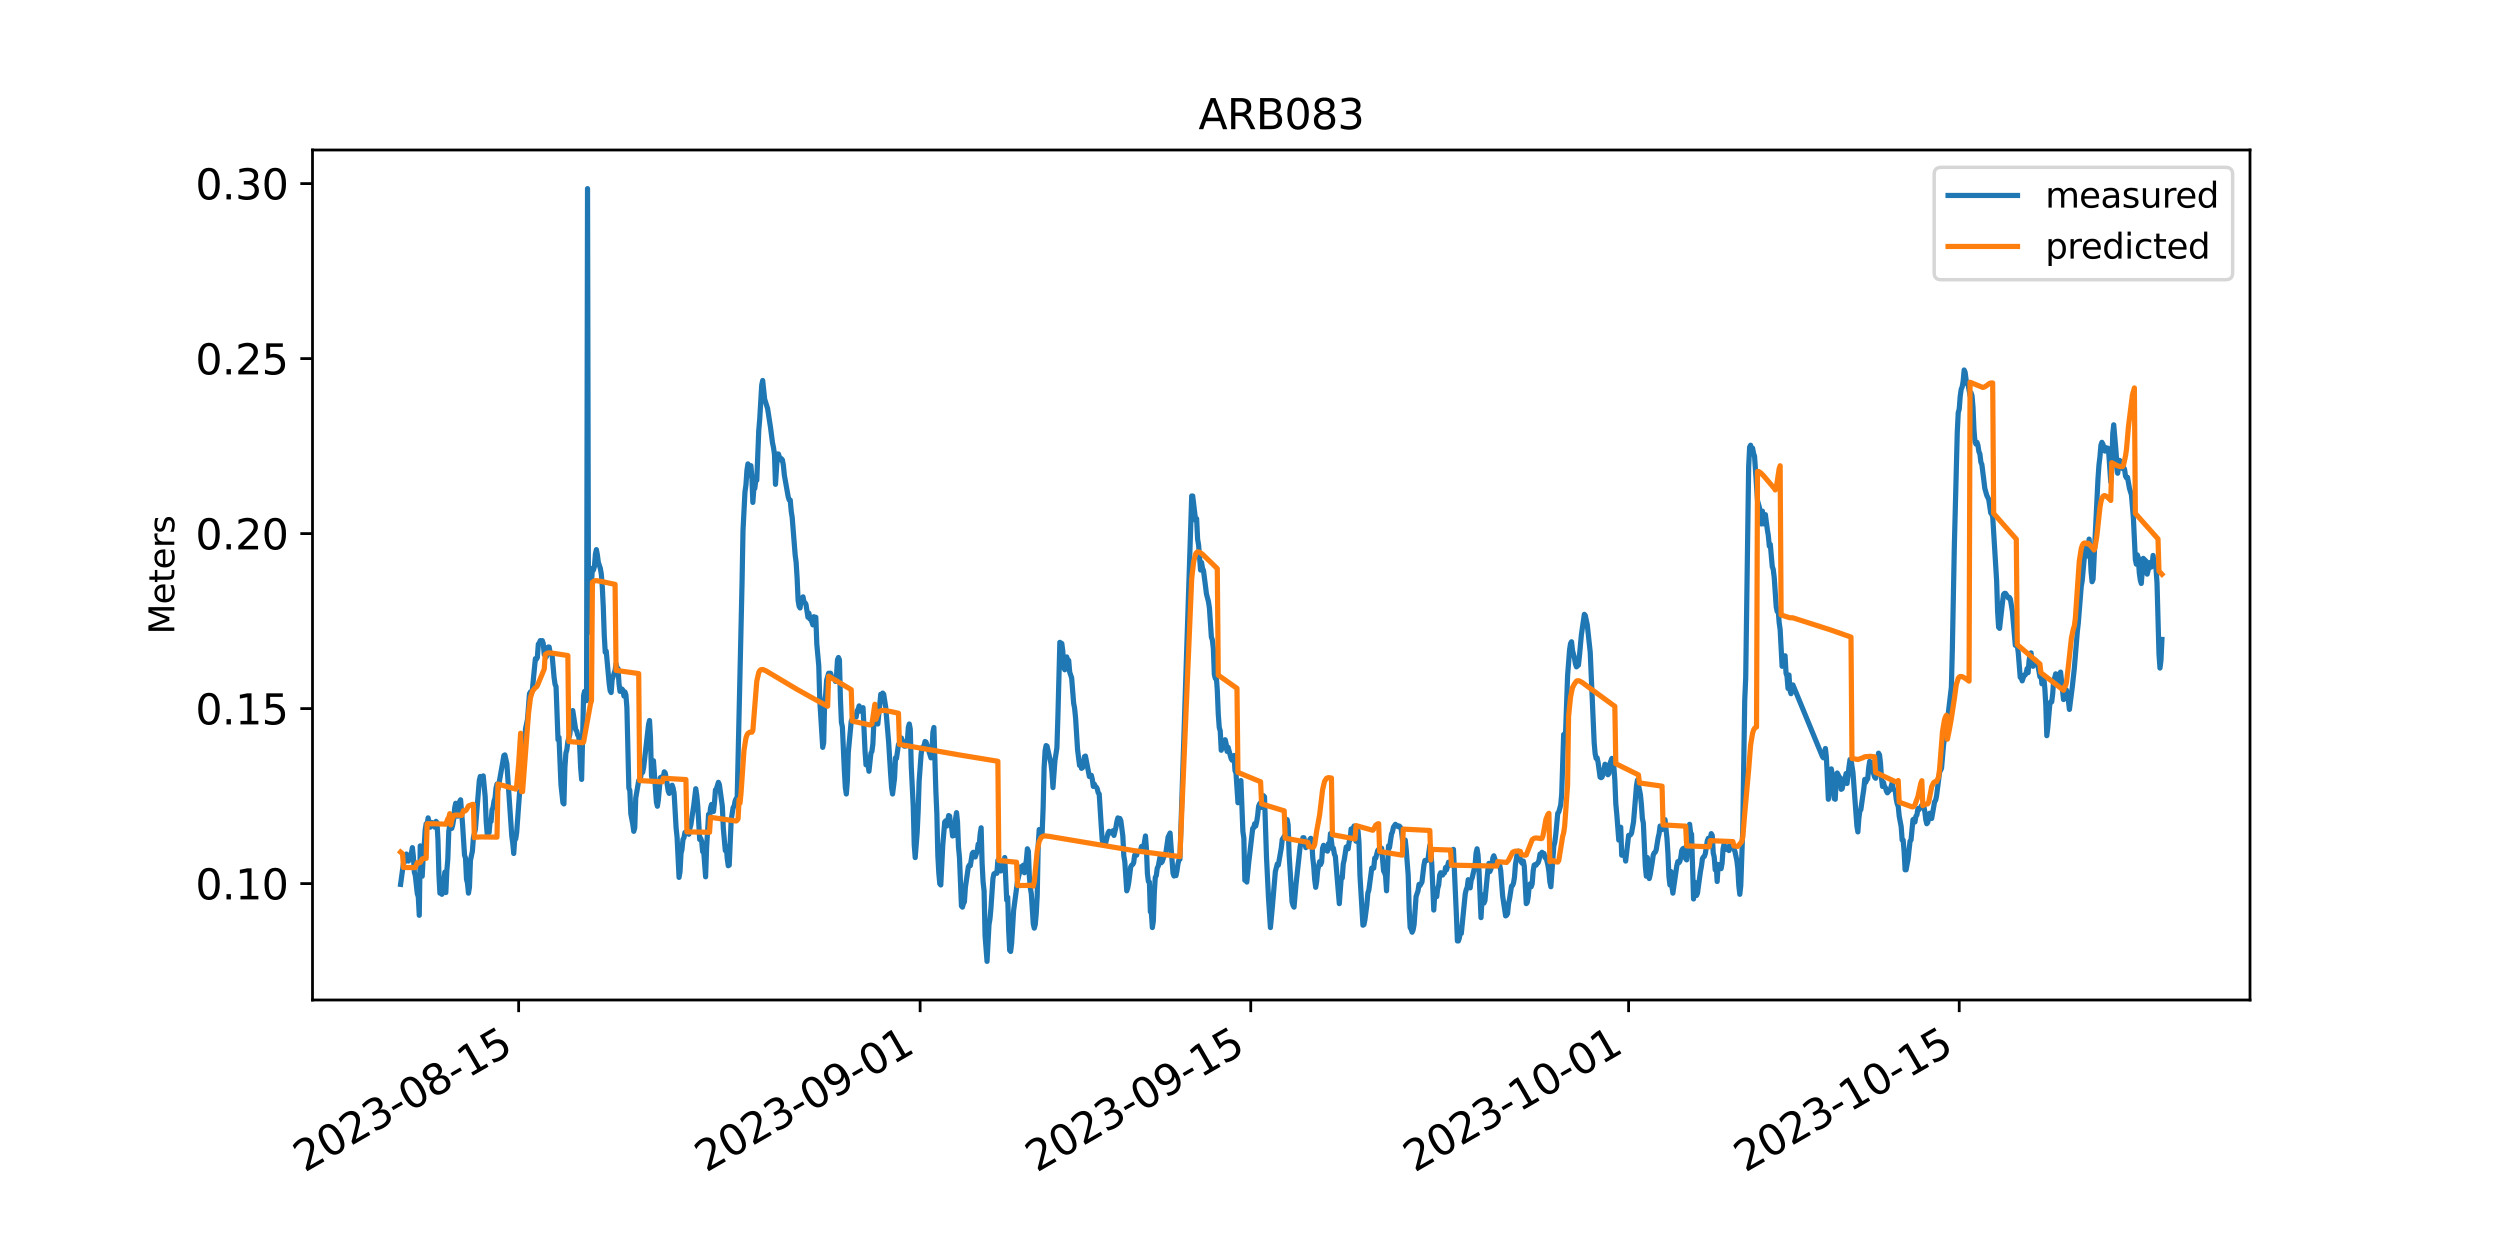 <?xml version="1.0" encoding="utf-8" standalone="no"?>
<!DOCTYPE svg PUBLIC "-//W3C//DTD SVG 1.1//EN"
  "http://www.w3.org/Graphics/SVG/1.1/DTD/svg11.dtd">
<svg xmlns:xlink="http://www.w3.org/1999/xlink" width="720pt" height="360pt" viewBox="0 0 720 360" xmlns="http://www.w3.org/2000/svg" version="1.1">
 <defs>
  <style type="text/css">*{stroke-linejoin: round; stroke-linecap: butt}</style>
 </defs>
 <g id="figure_1">
  <g id="patch_1">
   <path d="M 0 360 
L 720 360 
L 720 0 
L 0 0 
z
" style="fill: #ffffff"/>
  </g>
  <g id="axes_1">
   <g id="patch_2">
    <path d="M 90 288 
L 648 288 
L 648 43.2 
L 90 43.2 
z
" style="fill: #ffffff"/>
   </g>
   <g id="matplotlib.axis_1">
    <g id="xtick_1">
     <g id="line2d_1">
      <defs>
       <path id="m740ff329e2" d="M 0 0 
L 0 3.5 
" style="stroke: #000000; stroke-width: 0.8"/>
      </defs>
      <g>
       <use xlink:href="#m740ff329e2" x="149.371" y="288" style="stroke: #000000; stroke-width: 0.8"/>
      </g>
     </g>
     <g id="text_1">
      <!-- 2023-08-15 -->
      <g transform="translate(87.727 337.766) rotate(-30) scale(0.12 -0.12)">
       <defs>
        <path id="DejaVuSans-32" d="M 1228 531 
L 3431 531 
L 3431 0 
L 469 0 
L 469 531 
Q 828 903 1448 1529 
Q 2069 2156 2228 2338 
Q 2531 2678 2651 2914 
Q 2772 3150 2772 3378 
Q 2772 3750 2511 3984 
Q 2250 4219 1831 4219 
Q 1534 4219 1204 4116 
Q 875 4013 500 3803 
L 500 4441 
Q 881 4594 1212 4672 
Q 1544 4750 1819 4750 
Q 2544 4750 2975 4387 
Q 3406 4025 3406 3419 
Q 3406 3131 3298 2873 
Q 3191 2616 2906 2266 
Q 2828 2175 2409 1742 
Q 1991 1309 1228 531 
z
" transform="scale(0.016)"/>
        <path id="DejaVuSans-30" d="M 2034 4250 
Q 1547 4250 1301 3770 
Q 1056 3291 1056 2328 
Q 1056 1369 1301 889 
Q 1547 409 2034 409 
Q 2525 409 2770 889 
Q 3016 1369 3016 2328 
Q 3016 3291 2770 3770 
Q 2525 4250 2034 4250 
z
M 2034 4750 
Q 2819 4750 3233 4129 
Q 3647 3509 3647 2328 
Q 3647 1150 3233 529 
Q 2819 -91 2034 -91 
Q 1250 -91 836 529 
Q 422 1150 422 2328 
Q 422 3509 836 4129 
Q 1250 4750 2034 4750 
z
" transform="scale(0.016)"/>
        <path id="DejaVuSans-33" d="M 2597 2516 
Q 3050 2419 3304 2112 
Q 3559 1806 3559 1356 
Q 3559 666 3084 287 
Q 2609 -91 1734 -91 
Q 1441 -91 1130 -33 
Q 819 25 488 141 
L 488 750 
Q 750 597 1062 519 
Q 1375 441 1716 441 
Q 2309 441 2620 675 
Q 2931 909 2931 1356 
Q 2931 1769 2642 2001 
Q 2353 2234 1838 2234 
L 1294 2234 
L 1294 2753 
L 1863 2753 
Q 2328 2753 2575 2939 
Q 2822 3125 2822 3475 
Q 2822 3834 2567 4026 
Q 2313 4219 1838 4219 
Q 1578 4219 1281 4162 
Q 984 4106 628 3988 
L 628 4550 
Q 988 4650 1302 4700 
Q 1616 4750 1894 4750 
Q 2613 4750 3031 4423 
Q 3450 4097 3450 3541 
Q 3450 3153 3228 2886 
Q 3006 2619 2597 2516 
z
" transform="scale(0.016)"/>
        <path id="DejaVuSans-2d" d="M 313 2009 
L 1997 2009 
L 1997 1497 
L 313 1497 
L 313 2009 
z
" transform="scale(0.016)"/>
        <path id="DejaVuSans-38" d="M 2034 2216 
Q 1584 2216 1326 1975 
Q 1069 1734 1069 1313 
Q 1069 891 1326 650 
Q 1584 409 2034 409 
Q 2484 409 2743 651 
Q 3003 894 3003 1313 
Q 3003 1734 2745 1975 
Q 2488 2216 2034 2216 
z
M 1403 2484 
Q 997 2584 770 2862 
Q 544 3141 544 3541 
Q 544 4100 942 4425 
Q 1341 4750 2034 4750 
Q 2731 4750 3128 4425 
Q 3525 4100 3525 3541 
Q 3525 3141 3298 2862 
Q 3072 2584 2669 2484 
Q 3125 2378 3379 2068 
Q 3634 1759 3634 1313 
Q 3634 634 3220 271 
Q 2806 -91 2034 -91 
Q 1263 -91 848 271 
Q 434 634 434 1313 
Q 434 1759 690 2068 
Q 947 2378 1403 2484 
z
M 1172 3481 
Q 1172 3119 1398 2916 
Q 1625 2713 2034 2713 
Q 2441 2713 2670 2916 
Q 2900 3119 2900 3481 
Q 2900 3844 2670 4047 
Q 2441 4250 2034 4250 
Q 1625 4250 1398 4047 
Q 1172 3844 1172 3481 
z
" transform="scale(0.016)"/>
        <path id="DejaVuSans-31" d="M 794 531 
L 1825 531 
L 1825 4091 
L 703 3866 
L 703 4441 
L 1819 4666 
L 2450 4666 
L 2450 531 
L 3481 531 
L 3481 0 
L 794 0 
L 794 531 
z
" transform="scale(0.016)"/>
        <path id="DejaVuSans-35" d="M 691 4666 
L 3169 4666 
L 3169 4134 
L 1269 4134 
L 1269 2991 
Q 1406 3038 1543 3061 
Q 1681 3084 1819 3084 
Q 2600 3084 3056 2656 
Q 3513 2228 3513 1497 
Q 3513 744 3044 326 
Q 2575 -91 1722 -91 
Q 1428 -91 1123 -41 
Q 819 9 494 109 
L 494 744 
Q 775 591 1075 516 
Q 1375 441 1709 441 
Q 2250 441 2565 725 
Q 2881 1009 2881 1497 
Q 2881 1984 2565 2268 
Q 2250 2553 1709 2553 
Q 1456 2553 1204 2497 
Q 953 2441 691 2322 
L 691 4666 
z
" transform="scale(0.016)"/>
       </defs>
       <use xlink:href="#DejaVuSans-32"/>
       <use xlink:href="#DejaVuSans-30" x="63.623"/>
       <use xlink:href="#DejaVuSans-32" x="127.246"/>
       <use xlink:href="#DejaVuSans-33" x="190.869"/>
       <use xlink:href="#DejaVuSans-2d" x="254.492"/>
       <use xlink:href="#DejaVuSans-30" x="290.576"/>
       <use xlink:href="#DejaVuSans-38" x="354.199"/>
       <use xlink:href="#DejaVuSans-2d" x="417.822"/>
       <use xlink:href="#DejaVuSans-31" x="453.906"/>
       <use xlink:href="#DejaVuSans-35" x="517.529"/>
      </g>
     </g>
    </g>
    <g id="xtick_2">
     <g id="line2d_2">
      <g>
       <use xlink:href="#m740ff329e2" x="264.995" y="288" style="stroke: #000000; stroke-width: 0.8"/>
      </g>
     </g>
     <g id="text_2">
      <!-- 2023-09-01 -->
      <g transform="translate(203.352 337.766) rotate(-30) scale(0.12 -0.12)">
       <defs>
        <path id="DejaVuSans-39" d="M 703 97 
L 703 672 
Q 941 559 1184 500 
Q 1428 441 1663 441 
Q 2288 441 2617 861 
Q 2947 1281 2994 2138 
Q 2813 1869 2534 1725 
Q 2256 1581 1919 1581 
Q 1219 1581 811 2004 
Q 403 2428 403 3163 
Q 403 3881 828 4315 
Q 1253 4750 1959 4750 
Q 2769 4750 3195 4129 
Q 3622 3509 3622 2328 
Q 3622 1225 3098 567 
Q 2575 -91 1691 -91 
Q 1453 -91 1209 -44 
Q 966 3 703 97 
z
M 1959 2075 
Q 2384 2075 2632 2365 
Q 2881 2656 2881 3163 
Q 2881 3666 2632 3958 
Q 2384 4250 1959 4250 
Q 1534 4250 1286 3958 
Q 1038 3666 1038 3163 
Q 1038 2656 1286 2365 
Q 1534 2075 1959 2075 
z
" transform="scale(0.016)"/>
       </defs>
       <use xlink:href="#DejaVuSans-32"/>
       <use xlink:href="#DejaVuSans-30" x="63.623"/>
       <use xlink:href="#DejaVuSans-32" x="127.246"/>
       <use xlink:href="#DejaVuSans-33" x="190.869"/>
       <use xlink:href="#DejaVuSans-2d" x="254.492"/>
       <use xlink:href="#DejaVuSans-30" x="290.576"/>
       <use xlink:href="#DejaVuSans-39" x="354.199"/>
       <use xlink:href="#DejaVuSans-2d" x="417.822"/>
       <use xlink:href="#DejaVuSans-30" x="453.906"/>
       <use xlink:href="#DejaVuSans-31" x="517.529"/>
      </g>
     </g>
    </g>
    <g id="xtick_3">
     <g id="line2d_3">
      <g>
       <use xlink:href="#m740ff329e2" x="360.215" y="288" style="stroke: #000000; stroke-width: 0.8"/>
      </g>
     </g>
     <g id="text_3">
      <!-- 2023-09-15 -->
      <g transform="translate(298.571 337.766) rotate(-30) scale(0.12 -0.12)">
       <use xlink:href="#DejaVuSans-32"/>
       <use xlink:href="#DejaVuSans-30" x="63.623"/>
       <use xlink:href="#DejaVuSans-32" x="127.246"/>
       <use xlink:href="#DejaVuSans-33" x="190.869"/>
       <use xlink:href="#DejaVuSans-2d" x="254.492"/>
       <use xlink:href="#DejaVuSans-30" x="290.576"/>
       <use xlink:href="#DejaVuSans-39" x="354.199"/>
       <use xlink:href="#DejaVuSans-2d" x="417.822"/>
       <use xlink:href="#DejaVuSans-31" x="453.906"/>
       <use xlink:href="#DejaVuSans-35" x="517.529"/>
      </g>
     </g>
    </g>
    <g id="xtick_4">
     <g id="line2d_4">
      <g>
       <use xlink:href="#m740ff329e2" x="469.038" y="288" style="stroke: #000000; stroke-width: 0.8"/>
      </g>
     </g>
     <g id="text_4">
      <!-- 2023-10-01 -->
      <g transform="translate(407.394 337.766) rotate(-30) scale(0.12 -0.12)">
       <use xlink:href="#DejaVuSans-32"/>
       <use xlink:href="#DejaVuSans-30" x="63.623"/>
       <use xlink:href="#DejaVuSans-32" x="127.246"/>
       <use xlink:href="#DejaVuSans-33" x="190.869"/>
       <use xlink:href="#DejaVuSans-2d" x="254.492"/>
       <use xlink:href="#DejaVuSans-31" x="290.576"/>
       <use xlink:href="#DejaVuSans-30" x="354.199"/>
       <use xlink:href="#DejaVuSans-2d" x="417.822"/>
       <use xlink:href="#DejaVuSans-30" x="453.906"/>
       <use xlink:href="#DejaVuSans-31" x="517.529"/>
      </g>
     </g>
    </g>
    <g id="xtick_5">
     <g id="line2d_5">
      <g>
       <use xlink:href="#m740ff329e2" x="564.257" y="288" style="stroke: #000000; stroke-width: 0.8"/>
      </g>
     </g>
     <g id="text_5">
      <!-- 2023-10-15 -->
      <g transform="translate(502.614 337.766) rotate(-30) scale(0.12 -0.12)">
       <use xlink:href="#DejaVuSans-32"/>
       <use xlink:href="#DejaVuSans-30" x="63.623"/>
       <use xlink:href="#DejaVuSans-32" x="127.246"/>
       <use xlink:href="#DejaVuSans-33" x="190.869"/>
       <use xlink:href="#DejaVuSans-2d" x="254.492"/>
       <use xlink:href="#DejaVuSans-31" x="290.576"/>
       <use xlink:href="#DejaVuSans-30" x="354.199"/>
       <use xlink:href="#DejaVuSans-2d" x="417.822"/>
       <use xlink:href="#DejaVuSans-31" x="453.906"/>
       <use xlink:href="#DejaVuSans-35" x="517.529"/>
      </g>
     </g>
    </g>
   </g>
   <g id="matplotlib.axis_2">
    <g id="ytick_1">
     <g id="line2d_6">
      <defs>
       <path id="m367152210c" d="M 0 0 
L -3.5 0 
" style="stroke: #000000; stroke-width: 0.8"/>
      </defs>
      <g>
       <use xlink:href="#m367152210c" x="90" y="254.475" style="stroke: #000000; stroke-width: 0.8"/>
      </g>
     </g>
     <g id="text_6">
      <!-- 0.10 -->
      <g transform="translate(56.281 259.034) scale(0.12 -0.12)">
       <defs>
        <path id="DejaVuSans-2e" d="M 684 794 
L 1344 794 
L 1344 0 
L 684 0 
L 684 794 
z
" transform="scale(0.016)"/>
       </defs>
       <use xlink:href="#DejaVuSans-30"/>
       <use xlink:href="#DejaVuSans-2e" x="63.623"/>
       <use xlink:href="#DejaVuSans-31" x="95.41"/>
       <use xlink:href="#DejaVuSans-30" x="159.033"/>
      </g>
     </g>
    </g>
    <g id="ytick_2">
     <g id="line2d_7">
      <g>
       <use xlink:href="#m367152210c" x="90" y="204.074" style="stroke: #000000; stroke-width: 0.8"/>
      </g>
     </g>
     <g id="text_7">
      <!-- 0.15 -->
      <g transform="translate(56.281 208.633) scale(0.12 -0.12)">
       <use xlink:href="#DejaVuSans-30"/>
       <use xlink:href="#DejaVuSans-2e" x="63.623"/>
       <use xlink:href="#DejaVuSans-31" x="95.41"/>
       <use xlink:href="#DejaVuSans-35" x="159.033"/>
      </g>
     </g>
    </g>
    <g id="ytick_3">
     <g id="line2d_8">
      <g>
       <use xlink:href="#m367152210c" x="90" y="153.674" style="stroke: #000000; stroke-width: 0.8"/>
      </g>
     </g>
     <g id="text_8">
      <!-- 0.20 -->
      <g transform="translate(56.281 158.233) scale(0.12 -0.12)">
       <use xlink:href="#DejaVuSans-30"/>
       <use xlink:href="#DejaVuSans-2e" x="63.623"/>
       <use xlink:href="#DejaVuSans-32" x="95.41"/>
       <use xlink:href="#DejaVuSans-30" x="159.033"/>
      </g>
     </g>
    </g>
    <g id="ytick_4">
     <g id="line2d_9">
      <g>
       <use xlink:href="#m367152210c" x="90" y="103.273" style="stroke: #000000; stroke-width: 0.8"/>
      </g>
     </g>
     <g id="text_9">
      <!-- 0.25 -->
      <g transform="translate(56.281 107.832) scale(0.12 -0.12)">
       <use xlink:href="#DejaVuSans-30"/>
       <use xlink:href="#DejaVuSans-2e" x="63.623"/>
       <use xlink:href="#DejaVuSans-32" x="95.41"/>
       <use xlink:href="#DejaVuSans-35" x="159.033"/>
      </g>
     </g>
    </g>
    <g id="ytick_5">
     <g id="line2d_10">
      <g>
       <use xlink:href="#m367152210c" x="90" y="52.873" style="stroke: #000000; stroke-width: 0.8"/>
      </g>
     </g>
     <g id="text_10">
      <!-- 0.30 -->
      <g transform="translate(56.281 57.432) scale(0.12 -0.12)">
       <use xlink:href="#DejaVuSans-30"/>
       <use xlink:href="#DejaVuSans-2e" x="63.623"/>
       <use xlink:href="#DejaVuSans-33" x="95.41"/>
       <use xlink:href="#DejaVuSans-30" x="159.033"/>
      </g>
     </g>
    </g>
    <g id="text_11">
     <!-- Meters -->
     <g transform="translate(50.202 182.688) rotate(-90) scale(0.1 -0.1)">
      <defs>
       <path id="DejaVuSans-4d" d="M 628 4666 
L 1569 4666 
L 2759 1491 
L 3956 4666 
L 4897 4666 
L 4897 0 
L 4281 0 
L 4281 4097 
L 3078 897 
L 2444 897 
L 1241 4097 
L 1241 0 
L 628 0 
L 628 4666 
z
" transform="scale(0.016)"/>
       <path id="DejaVuSans-65" d="M 3597 1894 
L 3597 1613 
L 953 1613 
Q 991 1019 1311 708 
Q 1631 397 2203 397 
Q 2534 397 2845 478 
Q 3156 559 3463 722 
L 3463 178 
Q 3153 47 2828 -22 
Q 2503 -91 2169 -91 
Q 1331 -91 842 396 
Q 353 884 353 1716 
Q 353 2575 817 3079 
Q 1281 3584 2069 3584 
Q 2775 3584 3186 3129 
Q 3597 2675 3597 1894 
z
M 3022 2063 
Q 3016 2534 2758 2815 
Q 2500 3097 2075 3097 
Q 1594 3097 1305 2825 
Q 1016 2553 972 2059 
L 3022 2063 
z
" transform="scale(0.016)"/>
       <path id="DejaVuSans-74" d="M 1172 4494 
L 1172 3500 
L 2356 3500 
L 2356 3053 
L 1172 3053 
L 1172 1153 
Q 1172 725 1289 603 
Q 1406 481 1766 481 
L 2356 481 
L 2356 0 
L 1766 0 
Q 1100 0 847 248 
Q 594 497 594 1153 
L 594 3053 
L 172 3053 
L 172 3500 
L 594 3500 
L 594 4494 
L 1172 4494 
z
" transform="scale(0.016)"/>
       <path id="DejaVuSans-72" d="M 2631 2963 
Q 2534 3019 2420 3045 
Q 2306 3072 2169 3072 
Q 1681 3072 1420 2755 
Q 1159 2438 1159 1844 
L 1159 0 
L 581 0 
L 581 3500 
L 1159 3500 
L 1159 2956 
Q 1341 3275 1631 3429 
Q 1922 3584 2338 3584 
Q 2397 3584 2469 3576 
Q 2541 3569 2628 3553 
L 2631 2963 
z
" transform="scale(0.016)"/>
       <path id="DejaVuSans-73" d="M 2834 3397 
L 2834 2853 
Q 2591 2978 2328 3040 
Q 2066 3103 1784 3103 
Q 1356 3103 1142 2972 
Q 928 2841 928 2578 
Q 928 2378 1081 2264 
Q 1234 2150 1697 2047 
L 1894 2003 
Q 2506 1872 2764 1633 
Q 3022 1394 3022 966 
Q 3022 478 2636 193 
Q 2250 -91 1575 -91 
Q 1294 -91 989 -36 
Q 684 19 347 128 
L 347 722 
Q 666 556 975 473 
Q 1284 391 1588 391 
Q 1994 391 2212 530 
Q 2431 669 2431 922 
Q 2431 1156 2273 1281 
Q 2116 1406 1581 1522 
L 1381 1569 
Q 847 1681 609 1914 
Q 372 2147 372 2553 
Q 372 3047 722 3315 
Q 1072 3584 1716 3584 
Q 2034 3584 2315 3537 
Q 2597 3491 2834 3397 
z
" transform="scale(0.016)"/>
      </defs>
      <use xlink:href="#DejaVuSans-4d"/>
      <use xlink:href="#DejaVuSans-65" x="86.279"/>
      <use xlink:href="#DejaVuSans-74" x="147.803"/>
      <use xlink:href="#DejaVuSans-65" x="187.012"/>
      <use xlink:href="#DejaVuSans-72" x="248.535"/>
      <use xlink:href="#DejaVuSans-73" x="289.648"/>
     </g>
    </g>
   </g>
   <g id="line2d_11">
    <path d="M 115.364 254.702 
L 116.214 248.488 
L 116.497 248.32 
L 116.781 246.472 
L 117.064 245.968 
L 117.347 247.648 
L 117.631 247.984 
L 117.914 247.312 
L 118.198 247.312 
L 118.764 244.121 
L 119.048 246.64 
L 119.331 251.175 
L 119.615 252.183 
L 120.181 257.39 
L 120.465 258.229 
L 120.748 263.604 
L 121.031 243.617 
L 121.598 252.351 
L 121.882 246.472 
L 122.165 243.617 
L 122.448 239.082 
L 122.732 237.234 
L 123.015 237.402 
L 123.299 235.555 
L 123.865 238.242 
L 124.149 236.899 
L 124.432 236.899 
L 124.716 237.906 
L 124.999 237.738 
L 125.282 238.242 
L 125.566 236.563 
L 125.849 236.899 
L 126.133 241.937 
L 126.416 252.015 
L 126.699 257.222 
L 126.983 256.046 
L 127.266 257.557 
L 127.55 254.702 
L 127.833 253.526 
L 128.116 251.175 
L 128.4 257.054 
L 128.683 250.839 
L 128.966 247.48 
L 129.25 239.418 
L 129.533 237.57 
L 129.817 237.738 
L 130.1 238.578 
L 130.383 237.57 
L 130.667 235.891 
L 130.95 232.7 
L 131.234 231.356 
L 131.517 232.196 
L 131.8 235.051 
L 132.084 234.715 
L 132.367 230.852 
L 132.651 230.348 
L 133.217 237.402 
L 133.784 246.304 
L 134.068 247.144 
L 134.351 253.191 
L 134.634 254.366 
L 134.918 257.222 
L 135.201 255.542 
L 135.485 247.816 
L 136.051 245.129 
L 136.335 241.265 
L 136.901 238.914 
L 138.035 224.805 
L 138.318 223.63 
L 138.602 224.805 
L 138.885 225.477 
L 139.169 223.462 
L 139.735 229.508 
L 140.019 236.563 
L 140.302 240.09 
L 140.586 237.57 
L 140.869 239.754 
L 141.152 236.395 
L 141.436 236.563 
L 141.719 233.203 
L 142.003 232.532 
L 142.286 230.684 
L 142.569 229.844 
L 142.853 226.989 
L 143.136 225.813 
L 143.42 227.325 
L 145.12 217.583 
L 145.403 217.415 
L 145.97 219.935 
L 147.387 240.762 
L 147.67 242.777 
L 147.954 245.8 
L 148.237 241.769 
L 148.521 241.601 
L 148.804 239.754 
L 149.654 227.997 
L 149.938 227.997 
L 150.221 226.485 
L 150.788 216.072 
L 151.071 213.888 
L 151.354 209.857 
L 151.921 207.17 
L 152.488 199.78 
L 152.771 199.276 
L 153.055 199.78 
L 153.338 198.436 
L 154.188 189.702 
L 154.472 189.87 
L 154.755 189.366 
L 155.039 185.503 
L 155.322 185.167 
L 155.605 184.495 
L 155.889 184.999 
L 156.172 184.495 
L 156.456 185.335 
L 156.739 188.526 
L 157.022 188.526 
L 157.306 189.198 
L 157.873 186.343 
L 158.156 186.343 
L 158.439 188.023 
L 158.723 188.526 
L 159.006 188.694 
L 159.573 195.077 
L 159.856 197.092 
L 160.14 197.764 
L 160.706 213.048 
L 160.99 212.377 
L 161.557 225.981 
L 162.123 231.188 
L 162.407 231.524 
L 162.69 221.11 
L 162.974 216.911 
L 163.257 215.904 
L 163.54 213.552 
L 164.107 211.537 
L 164.674 205.658 
L 164.957 204.65 
L 165.808 210.193 
L 166.091 210.529 
L 166.374 211.705 
L 166.658 212.041 
L 166.941 214.728 
L 167.224 221.11 
L 167.508 224.47 
L 168.075 200.283 
L 168.358 199.108 
L 168.641 199.78 
L 168.925 201.795 
L 169.208 54.327 
L 169.492 182.144 
L 169.775 172.066 
L 170.342 167.699 
L 170.625 163.668 
L 170.909 164.172 
L 171.192 163.165 
L 171.475 159.637 
L 171.759 158.294 
L 172.042 159.805 
L 172.326 161.989 
L 172.892 163.668 
L 173.176 165.348 
L 173.459 169.043 
L 173.743 174.754 
L 174.026 182.984 
L 174.309 187.855 
L 174.593 187.519 
L 175.443 196.924 
L 175.726 198.94 
L 176.01 199.444 
L 176.293 195.749 
L 177.143 193.061 
L 177.427 191.214 
L 177.71 192.389 
L 177.993 192.557 
L 178.277 196.924 
L 178.56 199.108 
L 178.844 199.108 
L 179.127 198.436 
L 179.41 198.772 
L 179.694 200.451 
L 179.977 199.276 
L 180.261 200.116 
L 180.544 203.811 
L 181.111 226.989 
L 181.394 227.661 
L 181.678 234.379 
L 182.244 237.402 
L 182.528 239.418 
L 182.811 238.41 
L 183.094 229.844 
L 183.945 224.805 
L 184.228 224.805 
L 184.511 223.798 
L 184.795 221.614 
L 185.078 222.454 
L 185.362 221.11 
L 186.779 208.681 
L 187.062 207.506 
L 187.345 212.544 
L 187.629 223.462 
L 187.912 224.973 
L 188.196 219.095 
L 189.046 231.02 
L 189.329 232.196 
L 189.612 230.348 
L 190.179 223.966 
L 190.463 223.798 
L 190.746 224.134 
L 191.029 223.798 
L 191.313 222.286 
L 191.596 222.622 
L 192.163 225.981 
L 192.446 227.829 
L 192.73 228.501 
L 193.013 227.661 
L 193.297 227.493 
L 193.58 226.149 
L 193.863 226.989 
L 194.147 228.501 
L 194.714 238.41 
L 194.997 241.097 
L 195.564 252.687 
L 195.847 251.007 
L 196.131 245.8 
L 196.414 244.625 
L 196.697 241.769 
L 196.981 241.265 
L 197.264 239.754 
L 197.831 239.418 
L 198.398 240.258 
L 198.681 238.578 
L 198.964 237.57 
L 199.815 231.86 
L 200.381 227.157 
L 200.665 229.004 
L 200.948 232.028 
L 201.515 241.769 
L 201.798 241.433 
L 202.082 242.273 
L 202.365 245.296 
L 202.649 244.961 
L 203.215 252.519 
L 203.499 244.121 
L 204.066 234.547 
L 204.349 235.387 
L 204.632 232.7 
L 204.916 231.692 
L 205.199 231.86 
L 205.482 233.707 
L 205.766 231.188 
L 206.049 227.493 
L 206.333 227.157 
L 206.899 225.309 
L 207.183 225.981 
L 208.033 232.196 
L 208.316 238.578 
L 208.883 244.961 
L 209.167 243.785 
L 209.45 247.312 
L 209.733 249.327 
L 210.017 249.16 
L 210.584 236.059 
L 211.15 232.532 
L 211.434 232.196 
L 211.717 230.684 
L 212.001 230.012 
L 212.284 230.852 
L 213.701 168.203 
L 213.984 152.751 
L 214.551 141.666 
L 214.834 139.65 
L 215.118 135.451 
L 215.401 133.604 
L 215.685 136.963 
L 215.968 135.115 
L 216.251 134.108 
L 216.535 137.299 
L 216.818 144.689 
L 217.102 140.826 
L 217.385 140.658 
L 217.668 138.307 
L 217.952 138.307 
L 218.519 124.03 
L 218.802 120.671 
L 219.369 110.929 
L 219.652 109.586 
L 220.219 114.96 
L 221.069 117.648 
L 221.919 123.19 
L 222.486 127.557 
L 222.769 128.901 
L 223.053 130.917 
L 223.336 139.482 
L 223.903 130.749 
L 224.186 130.749 
L 224.753 132.428 
L 225.037 132.092 
L 225.32 132.428 
L 225.603 133.94 
L 225.887 136.795 
L 227.02 143.177 
L 227.304 144.017 
L 227.587 144.017 
L 227.87 147.209 
L 228.154 149.056 
L 229.004 159.805 
L 229.287 161.989 
L 229.571 166.524 
L 229.854 172.906 
L 230.138 174.586 
L 230.421 175.09 
L 230.704 172.738 
L 231.271 171.898 
L 231.555 173.41 
L 231.838 173.578 
L 232.121 174.082 
L 232.688 177.777 
L 232.972 176.601 
L 233.255 178.281 
L 233.538 178.281 
L 234.105 179.96 
L 234.389 177.609 
L 234.672 177.777 
L 234.955 177.777 
L 235.239 185.503 
L 235.805 191.718 
L 236.089 201.627 
L 236.939 215.232 
L 237.222 213.888 
L 237.506 201.795 
L 237.789 199.948 
L 238.073 195.917 
L 238.639 193.901 
L 239.206 193.901 
L 239.49 194.909 
L 239.773 195.413 
L 240.056 195.413 
L 240.34 195.245 
L 240.623 196.252 
L 240.907 194.741 
L 241.19 190.038 
L 241.473 189.366 
L 241.757 190.038 
L 242.04 201.291 
L 242.324 208.01 
L 242.607 209.353 
L 243.174 221.95 
L 243.457 226.821 
L 243.74 228.669 
L 244.024 225.141 
L 244.307 216.743 
L 245.157 207.674 
L 245.724 206.498 
L 246.008 205.994 
L 246.574 206.498 
L 246.858 204.65 
L 247.141 204.315 
L 247.425 203.307 
L 247.708 204.818 
L 247.991 204.482 
L 248.275 204.482 
L 248.558 203.811 
L 249.125 216.24 
L 249.408 220.271 
L 249.692 219.431 
L 249.975 220.103 
L 250.259 222.118 
L 250.825 216.911 
L 251.109 216.408 
L 251.392 214.224 
L 251.675 208.01 
L 251.959 207.17 
L 252.242 208.01 
L 252.526 207.842 
L 252.809 208.513 
L 253.659 199.948 
L 253.943 200.116 
L 254.226 199.612 
L 254.509 199.948 
L 255.076 203.643 
L 255.926 213.72 
L 256.493 222.79 
L 256.777 226.821 
L 257.06 228.669 
L 257.627 224.134 
L 257.91 218.255 
L 258.193 218.423 
L 258.76 214.392 
L 259.044 214.224 
L 259.61 212.544 
L 259.894 213.384 
L 260.177 213.552 
L 260.461 214.896 
L 260.744 214.896 
L 261.027 213.888 
L 261.311 213.72 
L 261.594 209.521 
L 261.878 208.513 
L 262.161 210.025 
L 262.444 220.774 
L 263.011 232.196 
L 263.295 243.281 
L 263.578 246.976 
L 264.145 239.754 
L 264.428 233.707 
L 264.712 224.973 
L 265.278 217.247 
L 265.562 215.4 
L 266.128 214.728 
L 266.412 213.552 
L 266.695 213.72 
L 268.112 218.255 
L 268.396 216.24 
L 268.679 210.865 
L 268.962 209.521 
L 269.529 227.829 
L 269.813 234.379 
L 270.096 246.304 
L 270.379 251.511 
L 270.663 254.534 
L 270.946 254.87 
L 271.513 243.449 
L 272.08 236.731 
L 272.363 236.395 
L 272.647 237.906 
L 273.213 234.883 
L 273.497 235.051 
L 273.78 237.57 
L 274.063 238.242 
L 274.347 240.762 
L 274.63 240.594 
L 274.914 240.594 
L 275.197 235.891 
L 275.48 234.043 
L 275.764 236.731 
L 276.047 243.953 
L 276.331 246.976 
L 276.897 260.917 
L 277.181 261.253 
L 277.464 260.245 
L 277.748 259.741 
L 278.031 255.542 
L 278.881 249.663 
L 279.165 249.16 
L 279.448 249.327 
L 280.015 245.8 
L 280.298 245.464 
L 280.582 245.8 
L 280.865 246.808 
L 281.432 245.129 
L 281.715 243.113 
L 281.998 243.617 
L 282.282 240.258 
L 282.565 238.41 
L 282.849 248.656 
L 283.132 254.03 
L 283.415 256.55 
L 283.699 269.483 
L 284.266 276.873 
L 284.832 266.291 
L 285.116 264.612 
L 285.399 261.421 
L 285.966 253.023 
L 286.249 251.679 
L 286.816 251.343 
L 287.1 251.511 
L 287.383 247.816 
L 287.666 250.167 
L 287.95 250.671 
L 288.233 250.839 
L 288.517 249.831 
L 288.8 250.167 
L 289.367 246.976 
L 289.933 259.237 
L 290.217 258.397 
L 290.5 267.971 
L 290.784 273.682 
L 291.067 274.017 
L 291.35 271.666 
L 291.917 262.26 
L 293.051 253.694 
L 293.618 251.343 
L 293.901 249.663 
L 294.184 249.663 
L 294.751 249.16 
L 295.035 251.343 
L 295.601 247.648 
L 295.885 244.457 
L 296.168 245.129 
L 296.451 252.351 
L 296.735 255.71 
L 297.018 257.39 
L 297.585 266.123 
L 297.868 267.299 
L 298.152 266.291 
L 298.435 263.1 
L 298.719 257.893 
L 299.002 243.449 
L 299.285 238.914 
L 299.569 240.93 
L 299.852 240.594 
L 300.136 239.922 
L 300.419 232.7 
L 300.702 221.11 
L 300.986 216.24 
L 301.269 214.728 
L 301.553 214.896 
L 302.686 219.935 
L 302.97 222.454 
L 303.253 226.821 
L 303.82 219.095 
L 304.386 215.4 
L 304.67 206.498 
L 305.237 184.999 
L 305.803 185.335 
L 306.087 187.519 
L 306.37 192.221 
L 306.654 192.893 
L 306.937 189.534 
L 307.22 189.198 
L 307.504 190.206 
L 307.787 190.206 
L 308.071 193.565 
L 308.637 195.245 
L 309.204 202.467 
L 309.488 203.979 
L 309.771 206.834 
L 310.338 215.904 
L 310.905 220.439 
L 311.188 219.935 
L 311.471 221.278 
L 311.755 221.11 
L 312.038 219.935 
L 312.321 217.919 
L 312.605 217.751 
L 313.738 223.63 
L 314.022 223.63 
L 314.305 223.294 
L 314.589 224.47 
L 314.872 226.485 
L 315.155 225.813 
L 315.439 226.485 
L 315.722 226.653 
L 316.006 227.157 
L 316.289 228.333 
L 316.572 228.669 
L 317.139 237.57 
L 317.423 241.769 
L 317.706 243.281 
L 317.989 242.777 
L 318.273 243.449 
L 319.123 239.922 
L 319.406 239.418 
L 319.69 239.586 
L 319.973 239.922 
L 320.256 239.754 
L 320.54 239.25 
L 320.823 240.594 
L 321.39 238.242 
L 321.673 236.563 
L 321.957 235.555 
L 322.24 236.731 
L 322.524 235.723 
L 322.807 236.395 
L 323.374 240.762 
L 323.657 246.472 
L 323.941 248.152 
L 324.507 256.55 
L 324.791 255.71 
L 325.074 254.198 
L 325.641 249.663 
L 325.924 249.16 
L 326.208 248.992 
L 326.491 248.488 
L 326.775 246.304 
L 327.341 246.304 
L 327.625 245.296 
L 327.908 245.296 
L 328.475 244.793 
L 328.758 243.785 
L 329.042 243.785 
L 329.325 244.289 
L 329.892 240.762 
L 330.175 244.457 
L 330.459 251.679 
L 330.742 253.862 
L 331.025 254.03 
L 331.309 262.596 
L 331.592 262.932 
L 331.876 267.131 
L 332.159 265.284 
L 332.442 257.054 
L 332.726 252.687 
L 333.009 252.183 
L 333.293 249.999 
L 333.576 249.495 
L 334.143 246.472 
L 334.426 248.488 
L 334.709 248.152 
L 335.276 246.472 
L 335.56 246.304 
L 335.843 245.129 
L 336.41 241.097 
L 336.977 239.922 
L 337.827 251.511 
L 338.11 252.284 
L 338.394 251.175 
L 338.677 252.183 
L 338.96 250.839 
L 339.244 248.824 
L 339.527 247.648 
L 339.811 247.48 
L 343.211 142.842 
L 343.495 142.842 
L 344.345 149.896 
L 344.628 149.392 
L 344.912 155.271 
L 345.195 156.95 
L 345.762 164.172 
L 346.045 161.989 
L 346.329 163.668 
L 346.612 164.34 
L 347.462 171.059 
L 348.029 173.242 
L 348.312 175.09 
L 348.879 183.488 
L 349.163 184.327 
L 349.446 186.847 
L 349.729 194.237 
L 350.013 195.413 
L 350.296 194.909 
L 350.579 198.772 
L 350.863 205.658 
L 351.146 209.521 
L 351.43 210.529 
L 351.713 216.072 
L 351.996 213.72 
L 352.28 214.392 
L 352.563 215.4 
L 352.847 213.048 
L 353.13 214.224 
L 353.413 216.408 
L 353.697 215.232 
L 354.547 218.423 
L 354.83 218.927 
L 355.397 217.583 
L 355.681 221.95 
L 355.964 222.622 
L 356.531 231.188 
L 356.814 229.676 
L 357.098 225.141 
L 357.381 224.805 
L 357.948 239.418 
L 358.231 241.433 
L 358.514 253.526 
L 358.798 251.847 
L 359.081 254.03 
L 359.648 248.32 
L 360.782 238.578 
L 361.065 238.41 
L 361.348 237.234 
L 361.632 237.906 
L 361.915 236.731 
L 362.199 234.883 
L 362.482 232.196 
L 362.765 231.524 
L 363.049 231.188 
L 363.332 232.532 
L 363.616 231.692 
L 363.899 229.172 
L 364.182 229.508 
L 364.749 246.808 
L 365.316 258.397 
L 365.883 267.131 
L 366.449 261.085 
L 367.3 251.007 
L 367.866 248.824 
L 368.15 249.16 
L 369 244.289 
L 369.283 241.769 
L 370.134 240.426 
L 370.417 239.418 
L 370.7 236.059 
L 370.984 237.57 
L 371.267 246.136 
L 372.117 259.741 
L 372.401 260.749 
L 372.684 261.253 
L 373.251 254.702 
L 374.384 244.289 
L 374.668 242.441 
L 374.951 243.113 
L 375.235 241.265 
L 375.518 241.265 
L 376.085 244.121 
L 376.368 243.785 
L 376.652 243.113 
L 376.935 243.449 
L 377.218 241.769 
L 377.502 241.433 
L 377.785 242.105 
L 378.069 246.976 
L 378.352 249.495 
L 378.635 253.358 
L 378.919 255.542 
L 379.202 253.862 
L 379.486 250.671 
L 380.052 248.152 
L 380.336 248.992 
L 380.619 248.32 
L 380.902 244.289 
L 381.186 243.449 
L 381.469 244.625 
L 381.753 244.457 
L 382.036 244.961 
L 382.319 245.129 
L 382.603 242.945 
L 382.886 243.617 
L 383.17 240.09 
L 383.736 244.457 
L 384.02 244.289 
L 384.303 245.968 
L 384.587 246.64 
L 385.72 260.245 
L 386.287 252.687 
L 386.57 252.855 
L 386.854 248.824 
L 387.137 247.648 
L 387.704 243.953 
L 387.987 243.785 
L 388.271 244.457 
L 388.554 242.441 
L 388.837 241.769 
L 389.121 238.746 
L 389.404 239.418 
L 389.971 237.906 
L 390.538 242.273 
L 390.821 241.769 
L 391.105 239.25 
L 391.388 242.609 
L 391.671 252.183 
L 392.522 266.459 
L 392.805 266.291 
L 393.088 264.948 
L 393.655 260.581 
L 393.939 257.222 
L 394.222 256.382 
L 395.072 249.999 
L 395.356 250.167 
L 395.639 249.999 
L 395.922 247.144 
L 396.206 247.144 
L 396.772 244.961 
L 397.056 244.625 
L 397.339 245.464 
L 397.623 245.464 
L 397.906 244.289 
L 398.473 250.839 
L 398.756 251.343 
L 399.04 252.183 
L 399.323 256.55 
L 399.89 243.617 
L 400.173 244.121 
L 400.74 240.258 
L 401.023 239.586 
L 401.307 238.242 
L 401.874 237.402 
L 402.157 237.906 
L 402.44 237.738 
L 402.724 238.074 
L 403.007 237.906 
L 403.291 238.242 
L 403.574 238.914 
L 404.141 243.785 
L 404.424 243.617 
L 404.707 241.937 
L 404.991 244.625 
L 405.558 252.015 
L 405.841 261.756 
L 406.124 267.131 
L 406.408 267.635 
L 406.691 268.475 
L 406.975 267.803 
L 407.258 266.291 
L 407.825 258.229 
L 408.392 256.55 
L 408.675 254.702 
L 408.958 255.038 
L 409.525 254.03 
L 410.092 249.16 
L 410.375 247.816 
L 410.942 247.816 
L 411.225 247.648 
L 411.792 243.449 
L 412.076 244.961 
L 412.359 248.992 
L 412.926 262.092 
L 413.209 257.557 
L 413.493 257.725 
L 413.776 258.229 
L 414.059 255.878 
L 414.343 254.87 
L 414.626 252.015 
L 414.91 251.343 
L 415.193 252.015 
L 415.476 252.015 
L 415.76 251.511 
L 416.043 251.343 
L 416.327 249.831 
L 416.61 250.503 
L 417.177 248.32 
L 417.46 249.16 
L 417.744 248.824 
L 418.027 247.648 
L 418.31 244.793 
L 418.594 244.625 
L 419.444 263.604 
L 419.727 270.994 
L 420.011 270.994 
L 420.294 270.154 
L 420.577 268.643 
L 420.861 268.811 
L 421.994 257.39 
L 422.278 256.214 
L 422.561 255.542 
L 422.845 253.358 
L 423.128 254.87 
L 423.411 255.71 
L 423.695 253.526 
L 423.978 252.855 
L 424.828 249.16 
L 425.112 245.632 
L 425.395 244.457 
L 425.679 246.304 
L 425.962 251.007 
L 426.529 264.276 
L 426.812 259.237 
L 427.095 257.725 
L 427.379 260.077 
L 427.662 259.405 
L 428.512 250.503 
L 428.796 248.656 
L 429.079 251.007 
L 429.363 250.335 
L 429.646 249.327 
L 429.929 247.144 
L 430.213 246.472 
L 431.063 248.992 
L 431.346 248.488 
L 431.63 248.488 
L 431.913 249.16 
L 432.197 250.671 
L 432.763 258.061 
L 433.614 263.772 
L 433.897 263.604 
L 434.18 263.1 
L 434.464 260.245 
L 434.747 258.901 
L 435.314 255.206 
L 435.597 255.038 
L 435.881 254.366 
L 436.164 252.687 
L 436.447 248.992 
L 437.014 245.464 
L 437.298 245.129 
L 437.864 247.48 
L 438.148 248.32 
L 438.431 248.656 
L 438.715 247.984 
L 438.998 249.495 
L 439.565 260.245 
L 439.848 259.909 
L 440.132 258.229 
L 440.415 255.038 
L 440.698 254.534 
L 440.982 255.374 
L 441.265 254.534 
L 441.549 250.839 
L 441.832 249.16 
L 442.115 248.992 
L 442.399 249.16 
L 442.682 248.656 
L 442.965 248.488 
L 443.249 247.648 
L 443.532 245.968 
L 443.816 245.968 
L 444.099 245.464 
L 444.382 245.968 
L 444.666 245.8 
L 444.949 246.976 
L 445.233 246.808 
L 445.799 249.16 
L 446.083 251.007 
L 446.366 254.03 
L 446.65 255.374 
L 447.5 243.617 
L 447.783 242.609 
L 448.067 240.258 
L 448.633 234.211 
L 448.917 233.875 
L 449.483 231.86 
L 449.767 228.669 
L 450.334 211.537 
L 450.617 213.888 
L 450.9 210.529 
L 451.467 194.573 
L 452.034 187.183 
L 452.317 185.335 
L 452.601 184.831 
L 452.884 187.351 
L 453.451 189.534 
L 453.734 191.214 
L 454.018 192.054 
L 454.585 191.55 
L 454.868 189.03 
L 455.435 182.816 
L 456.285 176.937 
L 456.568 177.273 
L 457.135 179.96 
L 457.985 187.855 
L 459.119 213.888 
L 459.402 217.079 
L 459.686 218.423 
L 459.969 218.255 
L 460.252 219.599 
L 460.819 223.798 
L 461.103 223.966 
L 461.386 223.798 
L 461.669 222.958 
L 462.236 220.103 
L 462.52 220.774 
L 462.803 220.439 
L 463.086 223.126 
L 463.37 222.79 
L 463.653 219.935 
L 464.22 218.423 
L 464.503 219.263 
L 464.787 220.774 
L 465.07 224.638 
L 465.353 231.524 
L 465.637 234.547 
L 466.204 241.937 
L 466.487 238.242 
L 466.77 238.242 
L 467.054 246.304 
L 467.337 246.304 
L 467.621 245.632 
L 467.904 245.8 
L 468.187 247.984 
L 469.038 240.594 
L 469.321 240.594 
L 469.604 240.426 
L 469.888 239.922 
L 470.455 236.731 
L 471.305 226.317 
L 471.588 224.638 
L 472.438 228.837 
L 472.722 231.692 
L 473.005 235.723 
L 473.288 237.066 
L 473.855 249.495 
L 474.139 252.351 
L 474.422 246.976 
L 474.989 253.023 
L 475.272 251.847 
L 475.839 248.32 
L 476.122 246.304 
L 476.406 245.632 
L 476.689 245.464 
L 476.973 244.793 
L 477.539 241.265 
L 477.823 240.09 
L 478.106 237.906 
L 478.39 238.074 
L 478.673 238.914 
L 478.956 238.578 
L 479.24 238.578 
L 479.523 236.059 
L 480.09 241.433 
L 480.373 245.968 
L 480.657 252.519 
L 480.94 254.87 
L 481.223 251.007 
L 481.507 255.206 
L 481.79 257.222 
L 482.924 249.327 
L 483.207 248.152 
L 483.491 248.488 
L 483.774 248.152 
L 484.057 246.976 
L 484.341 244.961 
L 484.624 244.457 
L 484.908 244.289 
L 485.191 244.289 
L 485.474 247.312 
L 485.758 247.648 
L 486.041 245.129 
L 486.325 240.09 
L 486.608 237.402 
L 486.891 239.754 
L 487.175 240.258 
L 487.741 258.901 
L 488.025 254.03 
L 488.592 257.893 
L 488.875 257.222 
L 489.725 251.007 
L 490.009 249.495 
L 490.292 247.312 
L 490.575 246.808 
L 490.859 246.64 
L 491.142 245.8 
L 491.709 242.105 
L 491.992 241.433 
L 492.276 241.937 
L 492.559 241.433 
L 492.843 240.09 
L 493.126 240.594 
L 493.409 245.632 
L 493.693 246.808 
L 493.976 250.503 
L 494.26 248.824 
L 494.543 253.862 
L 494.826 249.327 
L 495.11 248.992 
L 495.676 250.167 
L 495.96 248.656 
L 496.243 244.457 
L 496.527 243.113 
L 496.81 244.289 
L 497.093 244.625 
L 497.377 244.121 
L 497.944 244.961 
L 498.227 242.945 
L 498.51 243.113 
L 498.794 243.785 
L 499.077 243.953 
L 499.644 245.129 
L 500.211 247.816 
L 500.494 250.167 
L 500.778 255.038 
L 501.061 257.557 
L 501.344 255.038 
L 501.911 238.746 
L 502.478 201.795 
L 502.761 195.245 
L 503.611 134.444 
L 503.895 128.733 
L 504.178 128.229 
L 504.462 130.749 
L 504.745 129.069 
L 505.028 130.581 
L 505.312 131.42 
L 506.162 144.185 
L 506.729 146.201 
L 507.296 150.904 
L 507.579 147.209 
L 508.146 150.904 
L 508.429 148.216 
L 508.996 152.583 
L 509.279 154.263 
L 509.563 157.286 
L 509.846 156.782 
L 510.413 163.165 
L 510.696 164.004 
L 510.98 166.356 
L 511.546 174.754 
L 511.83 176.097 
L 512.113 175.594 
L 512.397 179.289 
L 512.68 181.304 
L 513.247 191.886 
L 513.53 190.038 
L 513.814 189.702 
L 514.097 188.862 
L 514.38 193.901 
L 514.664 194.741 
L 514.947 198.268 
L 515.231 194.405 
L 515.514 198.772 
L 515.797 199.78 
L 516.081 198.772 
L 516.364 197.26 
L 524.866 217.919 
L 525.149 218.255 
L 525.716 215.568 
L 525.999 218.087 
L 526.566 230.18 
L 526.85 227.997 
L 527.133 222.118 
L 527.416 221.446 
L 527.983 224.805 
L 528.267 230.012 
L 528.55 230.18 
L 528.833 223.63 
L 529.117 222.622 
L 529.4 223.126 
L 529.684 223.966 
L 529.967 223.966 
L 530.25 227.325 
L 530.534 227.157 
L 531.101 224.47 
L 531.384 224.302 
L 531.667 222.79 
L 531.951 225.645 
L 532.518 220.774 
L 532.801 218.759 
L 533.084 218.759 
L 533.651 222.454 
L 534.785 237.906 
L 535.068 239.586 
L 535.351 235.723 
L 535.635 233.539 
L 535.918 233.203 
L 536.485 229.172 
L 536.768 227.325 
L 537.052 224.47 
L 537.335 225.309 
L 537.619 224.638 
L 537.902 224.302 
L 538.185 221.11 
L 538.469 219.263 
L 538.752 219.935 
L 539.036 219.599 
L 539.319 222.286 
L 539.602 222.79 
L 539.886 223.798 
L 540.169 224.134 
L 540.453 222.79 
L 540.736 218.927 
L 541.019 216.911 
L 541.303 217.415 
L 541.586 219.767 
L 541.869 224.134 
L 542.153 226.485 
L 542.436 225.309 
L 542.72 226.485 
L 543.003 226.821 
L 543.286 227.829 
L 543.57 228.333 
L 544.42 227.325 
L 544.987 225.309 
L 545.27 227.325 
L 545.554 227.493 
L 545.837 227.829 
L 546.12 230.18 
L 546.404 231.524 
L 546.687 232.196 
L 546.971 235.051 
L 547.537 238.074 
L 547.821 241.937 
L 548.104 241.937 
L 548.388 245.296 
L 548.671 250.503 
L 548.954 250.503 
L 549.521 247.48 
L 550.088 242.273 
L 550.371 241.937 
L 550.938 236.059 
L 551.221 235.891 
L 551.505 236.731 
L 551.788 235.051 
L 552.072 234.715 
L 552.355 232.868 
L 552.638 233.203 
L 553.205 232.364 
L 553.489 231.86 
L 553.772 231.692 
L 554.055 232.196 
L 554.339 233.707 
L 554.622 236.059 
L 554.906 237.234 
L 555.189 236.899 
L 555.756 234.211 
L 556.039 235.723 
L 556.322 235.723 
L 557.173 230.852 
L 557.456 230.516 
L 557.739 229.172 
L 558.59 222.454 
L 559.156 221.278 
L 559.723 214.728 
L 560.007 212.712 
L 560.29 212.88 
L 560.573 212.544 
L 560.857 210.697 
L 561.14 205.154 
L 561.99 197.932 
L 562.274 187.015 
L 562.841 157.622 
L 563.691 124.534 
L 563.974 118.823 
L 564.257 117.816 
L 564.541 114.121 
L 564.824 112.105 
L 565.108 111.433 
L 565.391 109.754 
L 565.674 106.562 
L 565.958 107.234 
L 566.241 109.418 
L 566.525 110.593 
L 566.808 110.761 
L 567.375 113.953 
L 567.658 113.113 
L 567.942 113.953 
L 568.225 117.312 
L 568.508 123.862 
L 568.792 127.221 
L 569.075 127.893 
L 569.359 127.389 
L 569.642 128.229 
L 569.925 130.077 
L 570.209 130.749 
L 570.492 133.1 
L 570.776 133.772 
L 571.342 138.307 
L 571.626 140.658 
L 572.192 142.674 
L 572.759 143.849 
L 573.326 147.712 
L 573.609 148.048 
L 573.893 148.72 
L 575.026 167.196 
L 575.31 176.097 
L 575.593 180.632 
L 575.877 180.968 
L 576.727 173.41 
L 577.01 171.227 
L 577.294 170.891 
L 577.577 170.891 
L 578.144 171.73 
L 578.427 172.234 
L 578.711 172.066 
L 578.994 172.57 
L 579.561 176.097 
L 580.411 185.839 
L 580.978 185.839 
L 581.261 188.023 
L 581.828 195.077 
L 582.111 195.245 
L 582.395 196.085 
L 582.961 194.405 
L 583.245 194.405 
L 583.528 193.901 
L 583.812 192.557 
L 584.095 193.733 
L 584.378 190.206 
L 584.662 188.694 
L 584.945 188.023 
L 585.229 191.046 
L 585.512 191.886 
L 585.795 190.038 
L 586.079 190.038 
L 586.362 190.374 
L 586.646 191.382 
L 586.929 191.718 
L 587.496 194.909 
L 587.779 194.069 
L 588.062 196.924 
L 588.346 195.581 
L 588.629 195.245 
L 588.913 198.268 
L 589.196 203.139 
L 589.479 211.873 
L 589.763 209.521 
L 590.33 202.971 
L 590.613 202.131 
L 590.896 202.131 
L 591.18 199.78 
L 591.463 195.749 
L 591.747 195.245 
L 592.03 194.069 
L 592.313 194.573 
L 592.597 196.42 
L 592.88 194.405 
L 593.447 193.565 
L 594.297 201.459 
L 594.864 199.108 
L 595.147 198.772 
L 595.714 201.963 
L 595.997 204.315 
L 596.848 197.596 
L 597.414 192.389 
L 598.265 181.976 
L 598.548 179.457 
L 599.398 168.875 
L 599.682 167.196 
L 600.532 157.79 
L 600.815 157.118 
L 601.099 160.141 
L 601.382 158.63 
L 601.665 155.271 
L 601.949 158.798 
L 602.232 164.676 
L 602.515 167.532 
L 602.799 166.86 
L 604.216 137.971 
L 604.499 133.94 
L 604.783 131.588 
L 605.066 128.229 
L 605.349 127.389 
L 605.633 127.893 
L 606.2 129.909 
L 606.483 128.901 
L 606.766 129.909 
L 607.05 129.069 
L 607.333 130.749 
L 607.9 138.811 
L 608.183 135.619 
L 608.467 125.038 
L 608.75 122.351 
L 609.317 128.901 
L 609.884 136.291 
L 610.45 132.596 
L 610.734 133.772 
L 611.017 133.94 
L 611.301 134.948 
L 611.584 134.612 
L 611.867 135.115 
L 612.151 137.131 
L 612.434 137.635 
L 612.718 137.467 
L 613.284 140.658 
L 613.851 142.506 
L 614.418 149.224 
L 614.985 161.149 
L 615.268 162.493 
L 615.552 159.805 
L 615.835 160.645 
L 616.118 165.012 
L 616.402 167.028 
L 616.685 168.035 
L 617.252 160.813 
L 618.102 161.653 
L 618.385 165.348 
L 619.236 161.989 
L 619.519 163.333 
L 619.802 162.829 
L 620.086 159.973 
L 620.369 162.157 
L 620.653 162.325 
L 620.936 163.836 
L 621.219 167.867 
L 621.786 188.358 
L 622.07 192.389 
L 622.353 190.206 
L 622.636 184.159 
L 622.636 184.159 
" clip-path="url(#p8e39262911)" style="fill: none; stroke: #1f77b4; stroke-width: 1.5; stroke-linecap: square"/>
   </g>
   <g id="line2d_12">
    <path d="M 115.364 245.392 
L 115.93 245.852 
L 116.214 249.831 
L 119.615 249.868 
L 120.181 248.437 
L 120.465 248.545 
L 121.031 248.41 
L 121.598 247.375 
L 122.165 247.214 
L 122.732 247.202 
L 123.015 237.234 
L 125.566 237.26 
L 128.4 237.362 
L 128.966 235.81 
L 129.25 235.51 
L 129.533 234.341 
L 129.817 237.57 
L 130.1 236.164 
L 130.667 234.966 
L 130.95 234.755 
L 131.8 234.717 
L 132.934 234.858 
L 133.501 233.459 
L 133.784 233.596 
L 134.068 233.501 
L 134.351 233.193 
L 134.918 232.115 
L 136.051 231.66 
L 136.335 231.653 
L 136.618 241.265 
L 137.185 241.094 
L 138.602 241.037 
L 143.136 241.094 
L 143.42 225.813 
L 148.521 227.258 
L 148.804 226.19 
L 149.371 219.975 
L 149.938 211.181 
L 150.221 227.997 
L 150.504 227.982 
L 152.205 205.564 
L 152.771 200.968 
L 153.338 199.075 
L 154.188 198.028 
L 154.472 197.858 
L 154.755 197.476 
L 156.739 192.701 
L 157.022 188.526 
L 157.589 188.102 
L 158.156 188.023 
L 159.573 188.18 
L 163.54 188.795 
L 163.824 213.552 
L 167.791 213.91 
L 168.075 213.697 
L 170.058 202.734 
L 170.342 201.831 
L 170.625 167.699 
L 171.192 167.277 
L 171.759 167.225 
L 173.176 167.461 
L 177.143 168.297 
L 177.427 193.061 
L 183.945 193.987 
L 184.228 224.805 
L 190.746 225.176 
L 191.029 224.134 
L 197.547 224.516 
L 197.831 239.586 
L 204.349 239.697 
L 204.632 235.387 
L 212.001 236.45 
L 212.284 236.272 
L 212.567 235.828 
L 212.851 230.251 
L 213.134 231.288 
L 213.417 228.393 
L 214.268 216.136 
L 214.834 212.55 
L 215.118 211.706 
L 215.401 211.223 
L 215.968 210.863 
L 216.535 210.88 
L 216.818 210.419 
L 217.952 196.19 
L 218.519 193.683 
L 218.802 193.155 
L 219.085 192.892 
L 219.652 192.809 
L 220.502 193.14 
L 222.769 194.493 
L 229.571 198.549 
L 236.089 202.181 
L 238.356 203.387 
L 238.639 194.741 
L 245.157 198.619 
L 245.441 207.674 
L 250.542 208.784 
L 251.109 208.495 
L 251.959 202.829 
L 252.242 207.17 
L 252.809 205.546 
L 253.376 204.827 
L 253.943 204.587 
L 254.793 204.589 
L 256.777 204.974 
L 258.76 205.415 
L 259.044 214.392 
L 276.047 217.377 
L 287.383 219.244 
L 287.666 247.816 
L 292.767 248.319 
L 293.051 255.038 
L 297.302 254.981 
L 297.585 255.219 
L 297.868 254.012 
L 298.719 245 
L 299.285 242.307 
L 299.852 241.206 
L 300.419 240.827 
L 300.986 240.745 
L 302.119 240.865 
L 326.491 244.958 
L 337.543 246.414 
L 339.811 246.686 
L 343.211 166.625 
L 343.778 161.725 
L 344.345 159.544 
L 344.628 159.108 
L 344.912 158.931 
L 345.478 159.022 
L 346.329 159.64 
L 348.596 161.821 
L 350.579 163.764 
L 350.863 194.439 
L 356.247 198.24 
L 356.531 222.454 
L 363.049 225.149 
L 363.332 231.524 
L 369.85 233.523 
L 370.134 241.4 
L 376.652 242.59 
L 376.935 243.818 
L 378.069 244.012 
L 378.352 243.871 
L 378.635 243.207 
L 379.202 239.311 
L 379.769 236.282 
L 380.052 234.626 
L 380.902 227.467 
L 381.469 225.043 
L 382.036 224.161 
L 382.603 223.944 
L 383.453 224.073 
L 383.736 240.392 
L 386.287 240.861 
L 390.254 241.626 
L 390.538 237.772 
L 395.356 239.12 
L 395.639 238.79 
L 396.206 237.658 
L 396.772 237.273 
L 397.056 237.218 
L 397.339 245.229 
L 403.857 246.29 
L 404.141 238.78 
L 411.792 239.178 
L 412.076 247.648 
L 412.359 244.625 
L 417.744 244.811 
L 418.027 249.16 
L 431.063 249.432 
L 431.346 248.152 
L 433.897 248.382 
L 434.464 247.731 
L 435.597 245.498 
L 436.164 245.173 
L 437.014 245.107 
L 437.864 245.199 
L 438.148 246.136 
L 439.281 246.322 
L 439.565 246.211 
L 441.265 241.834 
L 441.832 241.421 
L 442.399 241.331 
L 443.532 241.461 
L 443.816 241.532 
L 444.099 241.432 
L 444.382 240.665 
L 445.233 235.927 
L 445.799 234.547 
L 446.083 234.239 
L 446.366 248.152 
L 447.216 247.902 
L 447.5 247.873 
L 447.783 248.152 
L 448.633 248.274 
L 448.917 247.86 
L 450.05 240.85 
L 450.334 239.862 
L 450.617 237.945 
L 451.184 230.028 
L 451.467 226.013 
L 451.751 206.33 
L 452.317 200.733 
L 452.884 198.003 
L 453.451 196.954 
L 454.018 196.173 
L 454.301 196.04 
L 454.868 196.107 
L 455.718 196.578 
L 458.269 198.463 
L 464.503 203.016 
L 465.07 203.415 
L 465.353 219.935 
L 471.588 223.019 
L 471.872 223.154 
L 472.155 225.477 
L 478.673 226.413 
L 478.956 237.57 
L 485.474 237.934 
L 485.758 243.617 
L 492.276 243.862 
L 492.559 242.105 
L 499.077 242.38 
L 499.361 243.617 
L 500.494 243.764 
L 501.628 242.373 
L 501.911 241.162 
L 502.478 234.396 
L 503.045 228.014 
L 503.611 221.707 
L 504.178 214.58 
L 504.745 211.149 
L 505.028 210.274 
L 505.312 209.76 
L 505.595 209.491 
L 505.879 209.383 
L 506.162 135.787 
L 506.445 135.786 
L 507.012 136.113 
L 507.862 136.966 
L 510.98 140.644 
L 511.263 141.101 
L 511.546 140.652 
L 512.397 134.968 
L 512.68 134.142 
L 512.963 177.105 
L 514.664 177.666 
L 515.514 177.921 
L 516.081 177.907 
L 516.364 177.941 
L 527.133 181.39 
L 533.084 183.474 
L 533.368 218.423 
L 535.068 218.742 
L 536.485 218.245 
L 537.052 217.941 
L 538.752 217.812 
L 539.886 217.968 
L 540.169 222.454 
L 546.12 225.242 
L 546.404 225.171 
L 546.687 224.788 
L 546.971 231.02 
L 550.655 232.367 
L 550.938 232.368 
L 551.221 232.177 
L 551.505 231.759 
L 552.355 229.441 
L 553.205 225.534 
L 553.489 224.842 
L 553.772 232.028 
L 554.339 231.664 
L 555.189 231.504 
L 555.472 230.971 
L 556.322 226.548 
L 556.889 225.387 
L 557.456 225.034 
L 557.739 225.132 
L 558.306 223.742 
L 558.59 221.64 
L 559.44 210.679 
L 560.007 207.327 
L 560.29 206.481 
L 560.573 205.991 
L 560.857 212.88 
L 561.424 210.096 
L 561.99 206.9 
L 562.841 201.354 
L 563.407 197.162 
L 563.974 195.354 
L 564.257 194.985 
L 564.541 194.826 
L 565.108 194.872 
L 565.958 195.339 
L 567.091 196.167 
L 567.375 110.09 
L 571.059 111.583 
L 571.626 111.401 
L 572.192 111.009 
L 573.043 110.385 
L 573.609 110.273 
L 573.893 110.3 
L 574.176 147.88 
L 580.694 155.272 
L 580.978 185.671 
L 587.212 190.983 
L 587.496 191.217 
L 587.779 193.733 
L 593.73 198.364 
L 594.297 198.797 
L 594.58 197.764 
L 594.864 197.583 
L 595.147 196.505 
L 595.714 191.573 
L 596.564 183.767 
L 597.131 181.074 
L 597.414 180.277 
L 597.698 178.049 
L 598.831 161.608 
L 599.398 157.997 
L 599.682 157.097 
L 599.965 156.605 
L 600.248 156.394 
L 600.532 156.369 
L 601.099 156.644 
L 601.382 156.446 
L 602.799 157.903 
L 603.082 158.381 
L 603.366 157.754 
L 603.932 154.058 
L 604.783 146.169 
L 605.066 144.521 
L 605.349 143.545 
L 605.633 142.999 
L 605.916 142.762 
L 606.2 142.727 
L 606.766 143.01 
L 607.617 143.819 
L 607.9 144.129 
L 608.183 133.268 
L 609.884 134.182 
L 610.734 134.398 
L 611.301 134.355 
L 611.584 133.934 
L 612.151 131.296 
L 612.434 129.38 
L 613.001 122.788 
L 614.135 113.738 
L 614.701 111.733 
L 614.985 147.88 
L 617.819 151.064 
L 621.503 155.206 
L 621.786 164.508 
L 622.636 165.396 
L 622.636 165.396 
" clip-path="url(#p8e39262911)" style="fill: none; stroke: #ff7f0e; stroke-width: 1.5; stroke-linecap: square"/>
   </g>
   <g id="patch_3">
    <path d="M 90 288 
L 90 43.2 
" style="fill: none; stroke: #000000; stroke-width: 0.8; stroke-linejoin: miter; stroke-linecap: square"/>
   </g>
   <g id="patch_4">
    <path d="M 648 288 
L 648 43.2 
" style="fill: none; stroke: #000000; stroke-width: 0.8; stroke-linejoin: miter; stroke-linecap: square"/>
   </g>
   <g id="patch_5">
    <path d="M 90 288 
L 648 288 
" style="fill: none; stroke: #000000; stroke-width: 0.8; stroke-linejoin: miter; stroke-linecap: square"/>
   </g>
   <g id="patch_6">
    <path d="M 90 43.2 
L 648 43.2 
" style="fill: none; stroke: #000000; stroke-width: 0.8; stroke-linejoin: miter; stroke-linecap: square"/>
   </g>
   <g id="text_12">
    <!-- ARB083 -->
    <g transform="translate(345.158 37.2) scale(0.12 -0.12)">
     <defs>
      <path id="DejaVuSans-41" d="M 2188 4044 
L 1331 1722 
L 3047 1722 
L 2188 4044 
z
M 1831 4666 
L 2547 4666 
L 4325 0 
L 3669 0 
L 3244 1197 
L 1141 1197 
L 716 0 
L 50 0 
L 1831 4666 
z
" transform="scale(0.016)"/>
      <path id="DejaVuSans-52" d="M 2841 2188 
Q 3044 2119 3236 1894 
Q 3428 1669 3622 1275 
L 4263 0 
L 3584 0 
L 2988 1197 
Q 2756 1666 2539 1819 
Q 2322 1972 1947 1972 
L 1259 1972 
L 1259 0 
L 628 0 
L 628 4666 
L 2053 4666 
Q 2853 4666 3247 4331 
Q 3641 3997 3641 3322 
Q 3641 2881 3436 2590 
Q 3231 2300 2841 2188 
z
M 1259 4147 
L 1259 2491 
L 2053 2491 
Q 2509 2491 2742 2702 
Q 2975 2913 2975 3322 
Q 2975 3731 2742 3939 
Q 2509 4147 2053 4147 
L 1259 4147 
z
" transform="scale(0.016)"/>
      <path id="DejaVuSans-42" d="M 1259 2228 
L 1259 519 
L 2272 519 
Q 2781 519 3026 730 
Q 3272 941 3272 1375 
Q 3272 1813 3026 2020 
Q 2781 2228 2272 2228 
L 1259 2228 
z
M 1259 4147 
L 1259 2741 
L 2194 2741 
Q 2656 2741 2882 2914 
Q 3109 3088 3109 3444 
Q 3109 3797 2882 3972 
Q 2656 4147 2194 4147 
L 1259 4147 
z
M 628 4666 
L 2241 4666 
Q 2963 4666 3353 4366 
Q 3744 4066 3744 3513 
Q 3744 3084 3544 2831 
Q 3344 2578 2956 2516 
Q 3422 2416 3680 2098 
Q 3938 1781 3938 1306 
Q 3938 681 3513 340 
Q 3088 0 2303 0 
L 628 0 
L 628 4666 
z
" transform="scale(0.016)"/>
     </defs>
     <use xlink:href="#DejaVuSans-41"/>
     <use xlink:href="#DejaVuSans-52" x="68.408"/>
     <use xlink:href="#DejaVuSans-42" x="137.891"/>
     <use xlink:href="#DejaVuSans-30" x="206.494"/>
     <use xlink:href="#DejaVuSans-38" x="270.117"/>
     <use xlink:href="#DejaVuSans-33" x="333.74"/>
    </g>
   </g>
   <g id="legend_1">
    <g id="patch_7">
     <path d="M 559.044 80.556 
L 641 80.556 
Q 643 80.556 643 78.556 
L 643 50.2 
Q 643 48.2 641 48.2 
L 559.044 48.2 
Q 557.044 48.2 557.044 50.2 
L 557.044 78.556 
Q 557.044 80.556 559.044 80.556 
z
" style="fill: #ffffff; opacity: 0.8; stroke: #cccccc; stroke-linejoin: miter"/>
    </g>
    <g id="line2d_13">
     <path d="M 561.044 56.298 
L 571.044 56.298 
L 581.044 56.298 
" style="fill: none; stroke: #1f77b4; stroke-width: 1.5; stroke-linecap: square"/>
    </g>
    <g id="text_13">
     <!-- measured -->
     <g transform="translate(589.044 59.798) scale(0.1 -0.1)">
      <defs>
       <path id="DejaVuSans-6d" d="M 3328 2828 
Q 3544 3216 3844 3400 
Q 4144 3584 4550 3584 
Q 5097 3584 5394 3201 
Q 5691 2819 5691 2113 
L 5691 0 
L 5113 0 
L 5113 2094 
Q 5113 2597 4934 2840 
Q 4756 3084 4391 3084 
Q 3944 3084 3684 2787 
Q 3425 2491 3425 1978 
L 3425 0 
L 2847 0 
L 2847 2094 
Q 2847 2600 2669 2842 
Q 2491 3084 2119 3084 
Q 1678 3084 1418 2786 
Q 1159 2488 1159 1978 
L 1159 0 
L 581 0 
L 581 3500 
L 1159 3500 
L 1159 2956 
Q 1356 3278 1631 3431 
Q 1906 3584 2284 3584 
Q 2666 3584 2933 3390 
Q 3200 3197 3328 2828 
z
" transform="scale(0.016)"/>
       <path id="DejaVuSans-61" d="M 2194 1759 
Q 1497 1759 1228 1600 
Q 959 1441 959 1056 
Q 959 750 1161 570 
Q 1363 391 1709 391 
Q 2188 391 2477 730 
Q 2766 1069 2766 1631 
L 2766 1759 
L 2194 1759 
z
M 3341 1997 
L 3341 0 
L 2766 0 
L 2766 531 
Q 2569 213 2275 61 
Q 1981 -91 1556 -91 
Q 1019 -91 701 211 
Q 384 513 384 1019 
Q 384 1609 779 1909 
Q 1175 2209 1959 2209 
L 2766 2209 
L 2766 2266 
Q 2766 2663 2505 2880 
Q 2244 3097 1772 3097 
Q 1472 3097 1187 3025 
Q 903 2953 641 2809 
L 641 3341 
Q 956 3463 1253 3523 
Q 1550 3584 1831 3584 
Q 2591 3584 2966 3190 
Q 3341 2797 3341 1997 
z
" transform="scale(0.016)"/>
       <path id="DejaVuSans-75" d="M 544 1381 
L 544 3500 
L 1119 3500 
L 1119 1403 
Q 1119 906 1312 657 
Q 1506 409 1894 409 
Q 2359 409 2629 706 
Q 2900 1003 2900 1516 
L 2900 3500 
L 3475 3500 
L 3475 0 
L 2900 0 
L 2900 538 
Q 2691 219 2414 64 
Q 2138 -91 1772 -91 
Q 1169 -91 856 284 
Q 544 659 544 1381 
z
M 1991 3584 
L 1991 3584 
z
" transform="scale(0.016)"/>
       <path id="DejaVuSans-64" d="M 2906 2969 
L 2906 4863 
L 3481 4863 
L 3481 0 
L 2906 0 
L 2906 525 
Q 2725 213 2448 61 
Q 2172 -91 1784 -91 
Q 1150 -91 751 415 
Q 353 922 353 1747 
Q 353 2572 751 3078 
Q 1150 3584 1784 3584 
Q 2172 3584 2448 3432 
Q 2725 3281 2906 2969 
z
M 947 1747 
Q 947 1113 1208 752 
Q 1469 391 1925 391 
Q 2381 391 2643 752 
Q 2906 1113 2906 1747 
Q 2906 2381 2643 2742 
Q 2381 3103 1925 3103 
Q 1469 3103 1208 2742 
Q 947 2381 947 1747 
z
" transform="scale(0.016)"/>
      </defs>
      <use xlink:href="#DejaVuSans-6d"/>
      <use xlink:href="#DejaVuSans-65" x="97.412"/>
      <use xlink:href="#DejaVuSans-61" x="158.936"/>
      <use xlink:href="#DejaVuSans-73" x="220.215"/>
      <use xlink:href="#DejaVuSans-75" x="272.314"/>
      <use xlink:href="#DejaVuSans-72" x="335.693"/>
      <use xlink:href="#DejaVuSans-65" x="374.557"/>
      <use xlink:href="#DejaVuSans-64" x="436.08"/>
     </g>
    </g>
    <g id="line2d_14">
     <path d="M 561.044 70.977 
L 571.044 70.977 
L 581.044 70.977 
" style="fill: none; stroke: #ff7f0e; stroke-width: 1.5; stroke-linecap: square"/>
    </g>
    <g id="text_14">
     <!-- predicted -->
     <g transform="translate(589.044 74.477) scale(0.1 -0.1)">
      <defs>
       <path id="DejaVuSans-70" d="M 1159 525 
L 1159 -1331 
L 581 -1331 
L 581 3500 
L 1159 3500 
L 1159 2969 
Q 1341 3281 1617 3432 
Q 1894 3584 2278 3584 
Q 2916 3584 3314 3078 
Q 3713 2572 3713 1747 
Q 3713 922 3314 415 
Q 2916 -91 2278 -91 
Q 1894 -91 1617 61 
Q 1341 213 1159 525 
z
M 3116 1747 
Q 3116 2381 2855 2742 
Q 2594 3103 2138 3103 
Q 1681 3103 1420 2742 
Q 1159 2381 1159 1747 
Q 1159 1113 1420 752 
Q 1681 391 2138 391 
Q 2594 391 2855 752 
Q 3116 1113 3116 1747 
z
" transform="scale(0.016)"/>
       <path id="DejaVuSans-69" d="M 603 3500 
L 1178 3500 
L 1178 0 
L 603 0 
L 603 3500 
z
M 603 4863 
L 1178 4863 
L 1178 4134 
L 603 4134 
L 603 4863 
z
" transform="scale(0.016)"/>
       <path id="DejaVuSans-63" d="M 3122 3366 
L 3122 2828 
Q 2878 2963 2633 3030 
Q 2388 3097 2138 3097 
Q 1578 3097 1268 2742 
Q 959 2388 959 1747 
Q 959 1106 1268 751 
Q 1578 397 2138 397 
Q 2388 397 2633 464 
Q 2878 531 3122 666 
L 3122 134 
Q 2881 22 2623 -34 
Q 2366 -91 2075 -91 
Q 1284 -91 818 406 
Q 353 903 353 1747 
Q 353 2603 823 3093 
Q 1294 3584 2113 3584 
Q 2378 3584 2631 3529 
Q 2884 3475 3122 3366 
z
" transform="scale(0.016)"/>
      </defs>
      <use xlink:href="#DejaVuSans-70"/>
      <use xlink:href="#DejaVuSans-72" x="63.477"/>
      <use xlink:href="#DejaVuSans-65" x="102.34"/>
      <use xlink:href="#DejaVuSans-64" x="163.863"/>
      <use xlink:href="#DejaVuSans-69" x="227.34"/>
      <use xlink:href="#DejaVuSans-63" x="255.123"/>
      <use xlink:href="#DejaVuSans-74" x="310.104"/>
      <use xlink:href="#DejaVuSans-65" x="349.312"/>
      <use xlink:href="#DejaVuSans-64" x="410.836"/>
     </g>
    </g>
   </g>
  </g>
 </g>
 <defs>
  <clipPath id="p8e39262911">
   <rect x="90" y="43.2" width="558" height="244.8"/>
  </clipPath>
 </defs>
</svg>

